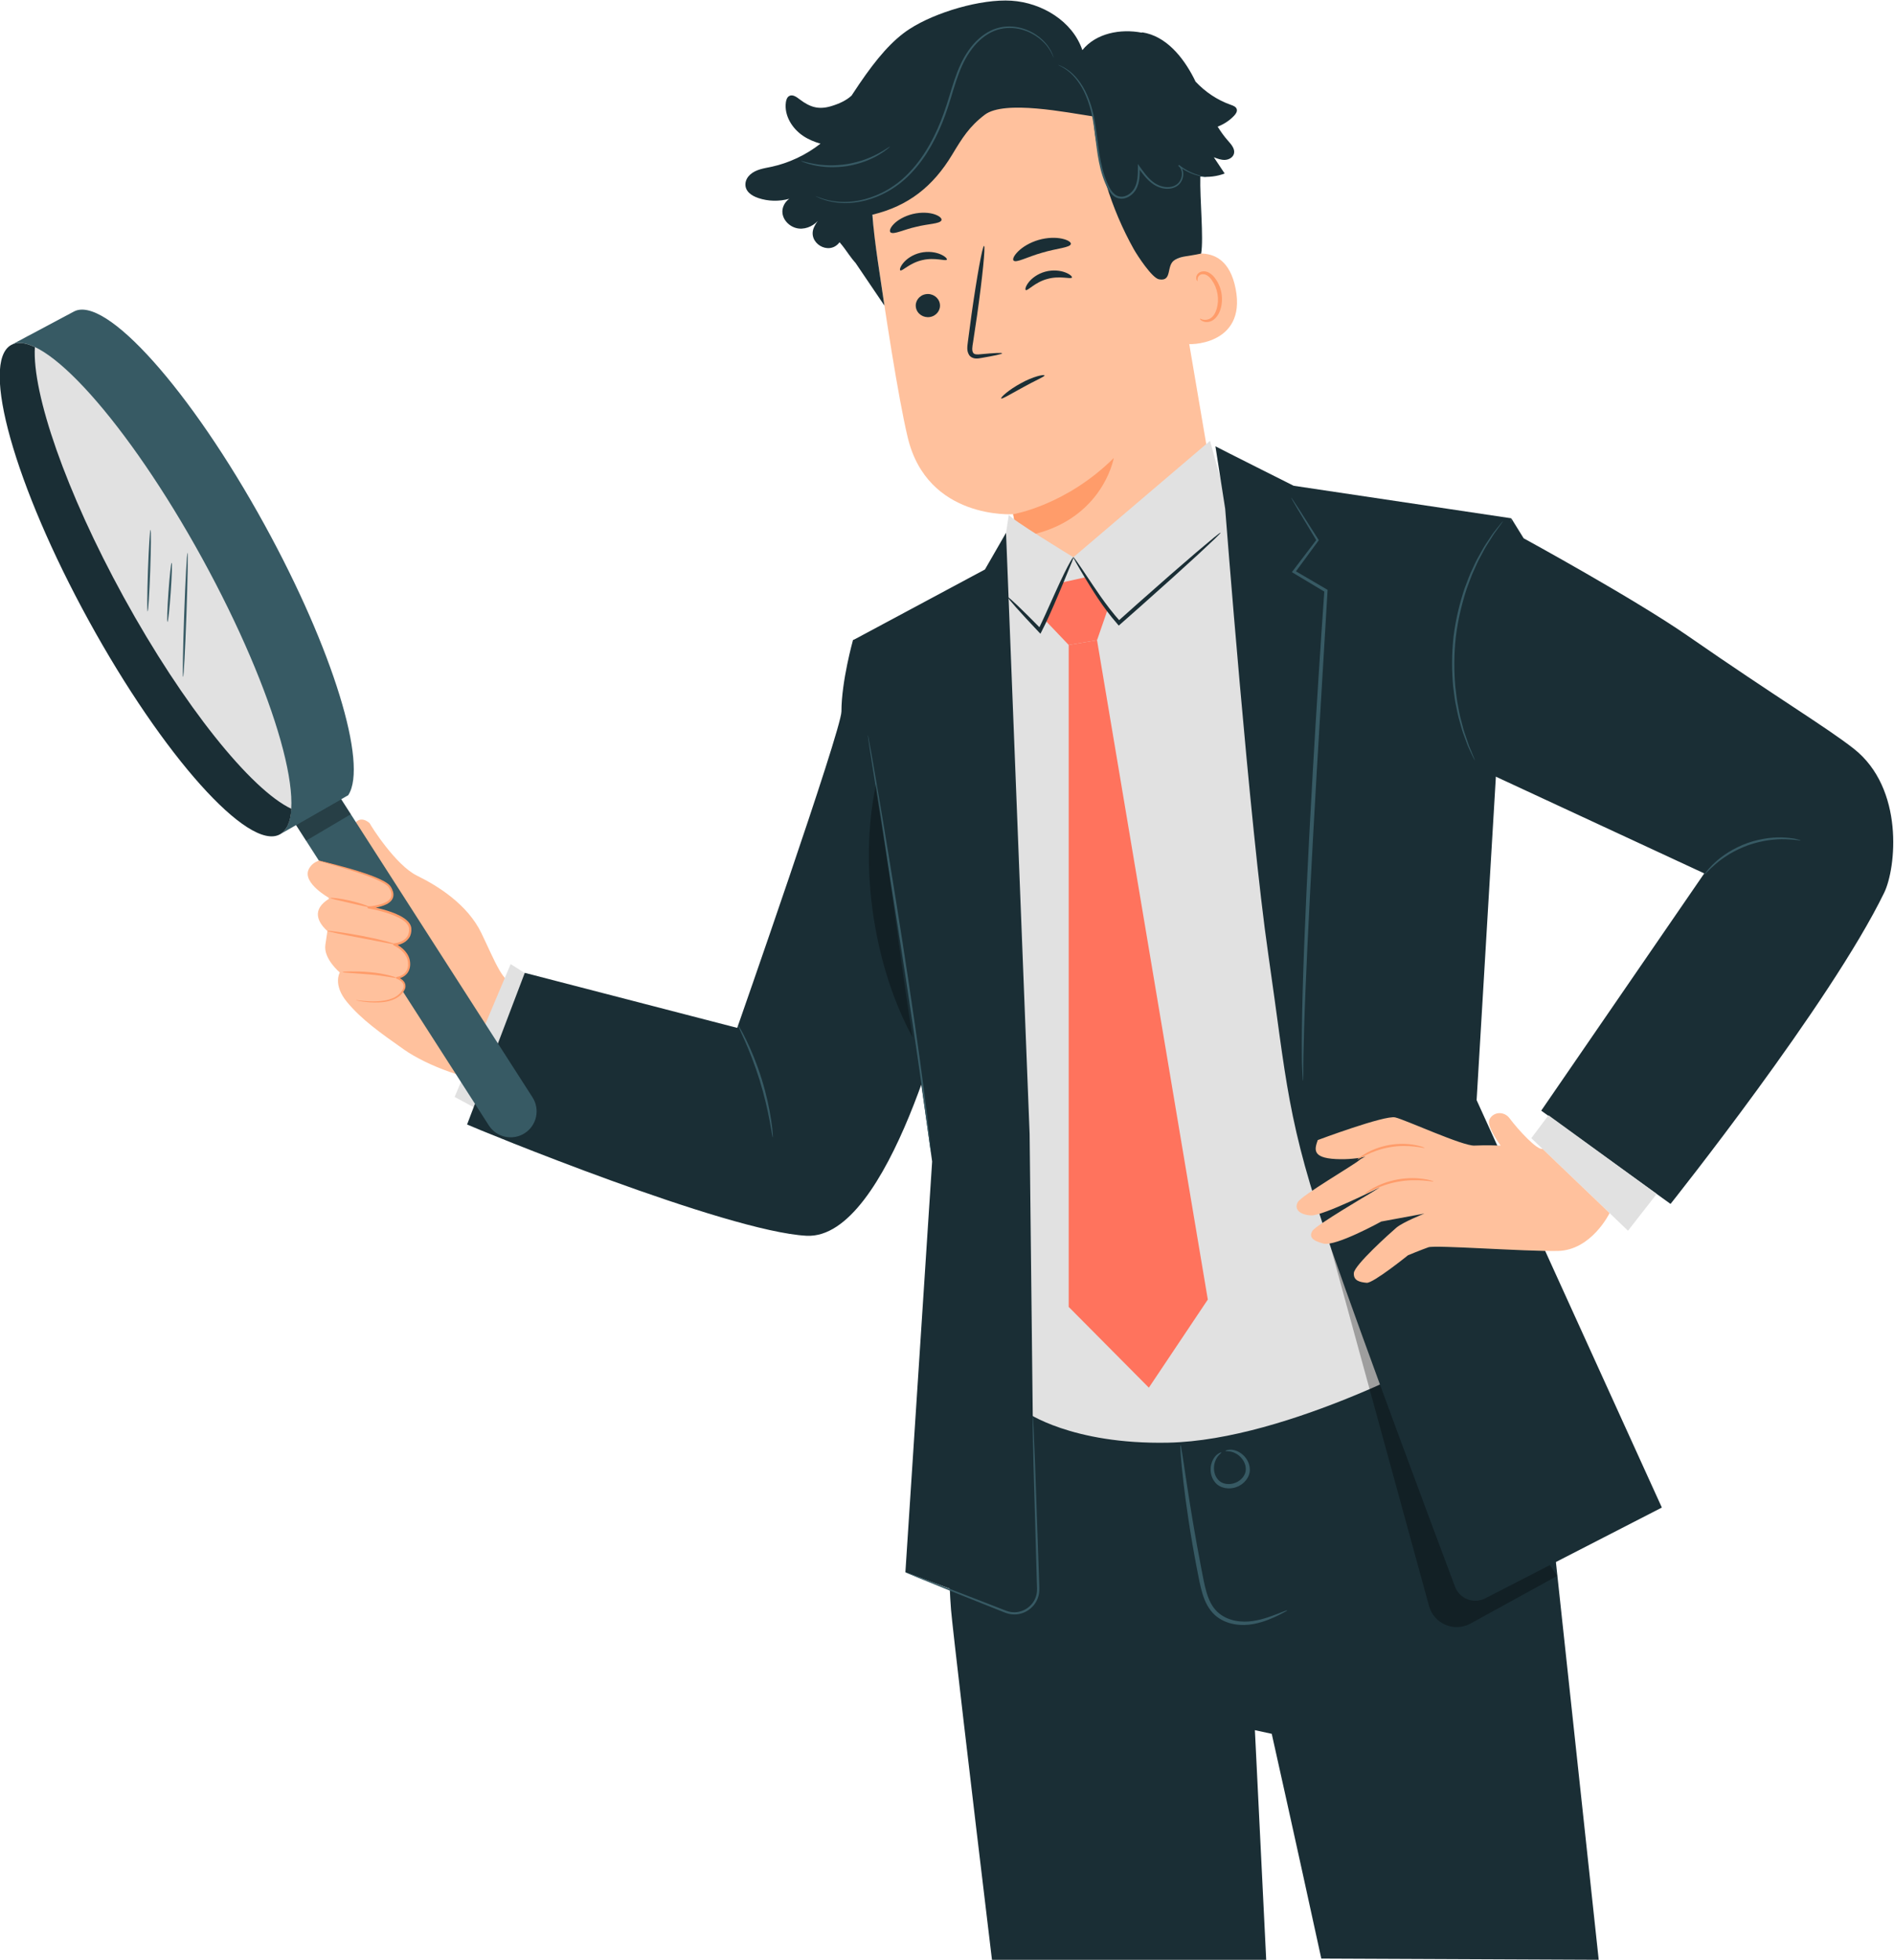 <?xml version="1.0" encoding="UTF-8" standalone="no"?>
<!-- Created with Inkscape (http://www.inkscape.org/) -->

<svg
   version="1.1"
   id="svg182"
   width="573.11"
   height="592.75"
   viewBox="0 0 573.11 592.75"
   sodipodi:docname="person-with-loop.svg"
   inkscape:version="1.2.2 (732a01da63, 2022-12-09)"
   xmlns:inkscape="http://www.inkscape.org/namespaces/inkscape"
   xmlns:sodipodi="http://sodipodi.sourceforge.net/DTD/sodipodi-0.dtd"
   xmlns="http://www.w3.org/2000/svg"
   xmlns:svg="http://www.w3.org/2000/svg">
  <defs
     id="defs186">
    <clipPath
       clipPathUnits="userSpaceOnUse"
       id="clipPath200">
      <path
         d="M 0,500 H 750 V 0 H 0 Z"
         id="path198" />
    </clipPath>
    <clipPath
       clipPathUnits="userSpaceOnUse"
       id="clipPath578">
      <path
         d="M 0,500 H 750 V 0 H 0 Z"
         id="path576" />
    </clipPath>
    <clipPath
       clipPathUnits="userSpaceOnUse"
       id="clipPath594">
      <path
         d="M 0,500 H 750 V 0 H 0 Z"
         id="path592" />
    </clipPath>
    <clipPath
       clipPathUnits="userSpaceOnUse"
       id="clipPath606">
      <path
         d="M 0,500 H 750 V 0 H 0 Z"
         id="path604" />
    </clipPath>
    <clipPath
       clipPathUnits="userSpaceOnUse"
       id="clipPath634">
      <path
         d="m 370.942,138.794 h 15.81 v -33.671 h -15.81 z"
         id="path632" />
    </clipPath>
    <clipPath
       clipPathUnits="userSpaceOnUse"
       id="clipPath666">
      <path
         d="m 347.443,92.027 h 29.55 V 73.536 h -29.55 z"
         id="path664" />
    </clipPath>
    <clipPath
       clipPathUnits="userSpaceOnUse"
       id="clipPath724">
      <path
         d="M 0,500 H 750 V 0 H 0 Z"
         id="path722" />
    </clipPath>
    <clipPath
       clipPathUnits="userSpaceOnUse"
       id="clipPath748">
      <path
         d="M 0,500 H 750 V 0 H 0 Z"
         id="path746" />
    </clipPath>
    <clipPath
       clipPathUnits="userSpaceOnUse"
       id="clipPath868">
      <path
         d="m 559.514,183.908 h 51.427 V 97.767 h -51.427 z"
         id="path866" />
    </clipPath>
    <clipPath
       clipPathUnits="userSpaceOnUse"
       id="clipPath900">
      <path
         d="m 454.661,288.983 h 9.927 v -57.379 h -9.927 z"
         id="path898" />
    </clipPath>
    <clipPath
       clipPathUnits="userSpaceOnUse"
       id="clipPath952">
      <path
         d="m 324.642,285.614 h 12.428 v -9.406 h -12.428 z"
         id="path950" />
    </clipPath>
    <clipPath
       clipPathUnits="userSpaceOnUse"
       id="clipPath1012">
      <path
         d="M 0,500 H 750 V 0 H 0 Z"
         id="path1010" />
    </clipPath>
    <clipPath
       clipPathUnits="userSpaceOnUse"
       id="clipPath1238">
      <path
         d="m 113.517,162.219 h 8.473 v -6.047 h -8.473 z"
         id="path1236" />
    </clipPath>
    <clipPath
       clipPathUnits="userSpaceOnUse"
       id="clipPath1270">
      <path
         d="m 110.169,167.783 h 8.206 v -5.531 h -8.206 z"
         id="path1268" />
    </clipPath>
  </defs>
  <sodipodi:namedview
     id="namedview184"
     pagecolor="#ffffff"
     bordercolor="#000000"
     borderopacity="0.25"
     inkscape:showpageshadow="2"
     inkscape:pageopacity="0.0"
     inkscape:pagecheckerboard="0"
     inkscape:deskcolor="#d1d1d1"
     showgrid="false"
     inkscape:zoom="0.86337736"
     inkscape:cx="141.30554"
     inkscape:cy="242.0726"
     inkscape:window-width="1920"
     inkscape:window-height="1017"
     inkscape:window-x="-8"
     inkscape:window-y="-8"
     inkscape:window-maximized="1"
     inkscape:current-layer="g190">
    <inkscape:page
       x="0"
       y="0"
       id="page188"
       width="573.11"
       height="592.75" />
  </sodipodi:namedview>
  <g
     id="g190"
     inkscape:groupmode="layer"
     inkscape:label="Page 1"
     transform="matrix(1.333,0,0,-1.333,-343.159,622.464)">
    <g
       id="g742">
      <g
         id="g744"
         clip-path="url(#clipPath748)">
        <g
           id="g750"
           transform="translate(341.347,280.18)">
          <path
             d="m 0,0 c 0.281,-0.628 5.919,-9.54 10.73,-11.897 4.81,-2.357 11.502,-6.553 14.632,-13.046 3.13,-6.492 5.006,-11.736 7.727,-11.422 2.722,0.315 0.322,-22.119 -4.845,-22.201 -5.167,-0.081 -15.063,3.407 -20.501,7.242 -5.438,3.834 -9.528,6.727 -12.853,10.707 -3.324,3.981 -1.667,6.743 -1.667,6.743 0,0 -3.747,3.123 -3.28,6.261 0.467,3.139 0.47,3.174 0.47,3.174 l -0.003,-0.035 c -2.06,1.845 -3.835,4.843 0.524,7.424 0,0 -6.307,3.46 -4.764,6.601 1.544,3.141 5.92,2.024 5.92,2.024 l 4.052,2.848 c 0,0 -1.439,1.63 0.03,4.768 C -2.358,2.328 0,0 0,0"
             style="fill:#ffc19d;fill-opacity:1;fill-rule:nonzero;stroke:none"
             id="path752" />
        </g>
        <g
           id="g754"
           transform="translate(378.011,245.252)">
          <path
             d="m 0,0 -4.656,2.958 -12.717,-30.138 5.533,-2.999 z"
             style="fill:#e1e1e1;fill-opacity:1;fill-rule:nonzero;stroke:none"
             id="path756" />
        </g>
        <g
           id="g758"
           transform="translate(361.876,234.251)">
          <path
             d="m 0,0 c -0.01,-0.029 -0.323,0.041 -0.863,0.248 -0.541,0.205 -1.296,0.582 -2.149,1.175 -1.716,1.168 -3.7,3.368 -5.039,6.244 -1.336,2.876 -1.914,5.692 -2.279,7.703 -0.352,2.022 -0.489,3.281 -0.423,3.293 0.076,0.014 0.342,-1.226 0.784,-3.22 0.455,-1.985 1.085,-4.75 2.39,-7.554 1.304,-2.8 3.175,-4.96 4.785,-6.169 C -1.189,0.486 0.04,0.093 0,0"
             style="fill:#ff9c6a;fill-opacity:1;fill-rule:nonzero;stroke:none"
             id="path760" />
        </g>
        <g
           id="g762"
           transform="translate(610.278,115.773)">
          <path
             d="M 0,0 -5.973,44.414 -133.377,34.173 c 0,0 -5.618,-21.751 -3.58,-48.249 0.258,-3.35 4.199,-37.124 9.289,-79.411 h 62.252 l -2.566,52.099 3.825,-0.83 c 0,0 5.444,-24.303 11.249,-50.996 l 62.973,-0.273 z"
             style="fill:#1a2e35;fill-opacity:1;fill-rule:nonzero;stroke:none"
             id="path764" />
        </g>
        <g
           id="g766"
           transform="translate(549.662,101.582)">
          <path
             d="m 0,0 c 0.026,-0.06 -0.659,-0.461 -1.95,-1.099 -1.295,-0.61 -3.198,-1.542 -5.785,-2.025 -1.291,-0.235 -2.76,-0.303 -4.304,-0.03 -1.533,0.272 -3.173,0.924 -4.501,2.16 -1.328,1.238 -2.183,2.972 -2.729,4.771 -0.55,1.815 -0.865,3.703 -1.251,5.62 -1.49,7.695 -2.499,14.721 -3.087,19.819 -0.295,2.55 -0.49,4.618 -0.597,6.05 -0.104,1.431 -0.125,2.227 -0.058,2.233 0.068,0.008 0.219,-0.772 0.441,-2.19 0.245,-1.622 0.549,-3.628 0.907,-6 0.765,-5.065 1.88,-12.052 3.365,-19.724 0.754,-3.792 1.268,-7.655 3.637,-9.918 2.367,-2.221 5.661,-2.453 8.066,-2.1 2.484,0.372 4.409,1.187 5.742,1.686 C -0.774,-0.22 -0.03,0.064 0,0"
             style="fill:#375a64;fill-opacity:1;fill-rule:nonzero;stroke:none"
             id="path768" />
        </g>
        <g
           id="g770"
           transform="translate(535.6,137.74)">
          <path
             d="M 0,0 C -0.015,0.043 0.303,0.244 0.96,0.285 1.61,0.333 2.599,0.136 3.574,-0.555 4.509,-1.242 5.502,-2.479 5.542,-4.164 5.619,-5.871 4.287,-7.55 2.55,-8.175 c -1.721,-0.672 -3.829,-0.284 -4.894,1.053 -1.078,1.296 -1.143,2.88 -0.89,4.013 0.28,1.162 0.895,1.961 1.416,2.352 0.523,0.401 0.894,0.459 0.911,0.417 0.128,-0.128 -1.315,-0.785 -1.64,-2.9 -0.143,-0.998 0.02,-2.323 0.887,-3.28 0.834,-0.98 2.436,-1.268 3.862,-0.729 1.429,0.533 2.445,1.802 2.429,3.09 0.023,1.29 -0.725,2.395 -1.488,3.053 C 1.506,0.274 -0.012,-0.18 0,0"
             style="fill:#375a64;fill-opacity:1;fill-rule:nonzero;stroke:none"
             id="path772" />
        </g>
        <g
           id="g774"
           transform="translate(535.313,342.323)">
          <path
             d="m 0,0 -13.528,79.551 c -2.721,19.898 -16.569,34.901 -36.385,31.63 l -1.814,-0.409 c -18.25,-4.118 -30.287,-21.556 -27.649,-40.079 2.454,-17.234 5.387,-36.244 7.548,-45.3 4.473,-18.745 23.935,-17.427 23.935,-17.427 0.043,0.008 2.222,-11.502 3.227,-17.068 l -2.075,-13.809 14.892,6.643 z"
             style="fill:#ffc19d;fill-opacity:1;fill-rule:nonzero;stroke:none"
             id="path776" />
        </g>
        <g
           id="g778"
           transform="translate(487.42,350.289)">
          <path
             d="m 0,0 c 0,0 12.005,1.978 22.843,12.759 0,0 -2.699,-15.462 -21.839,-18.002 z"
             style="fill:#ff9c6a;fill-opacity:1;fill-rule:nonzero;stroke:none"
             id="path780" />
        </g>
        <g
           id="g782"
           transform="translate(465.352,397.164)">
          <path
             d="M 0,0 C 0.269,-1.429 1.702,-2.379 3.199,-2.125 4.694,-1.87 5.69,-0.509 5.42,0.92 5.151,2.35 3.718,3.301 2.223,3.047 0.726,2.793 -0.27,1.429 0,0"
             style="fill:#1a2e35;fill-opacity:1;fill-rule:nonzero;stroke:none"
             id="path784" />
        </g>
        <g
           id="g786"
           transform="translate(461.807,405.615)">
          <path
             d="M 0,0 C 0.411,-0.274 2.105,1.69 4.997,2.334 7.874,3.019 10.33,2.011 10.563,2.435 10.682,2.626 10.2,3.182 9.125,3.646 8.066,4.11 6.369,4.412 4.571,3.997 2.774,3.581 1.41,2.578 0.693,1.703 -0.042,0.821 -0.2,0.12 0,0"
             style="fill:#1a2e35;fill-opacity:1;fill-rule:nonzero;stroke:none"
             id="path788" />
        </g>
        <g
           id="g790"
           transform="translate(490.291,401.151)">
          <path
             d="M 0,0 C 0.423,-0.259 2.043,1.769 4.904,2.523 7.754,3.318 10.246,2.406 10.464,2.84 10.574,3.035 10.075,3.572 8.98,3.993 7.903,4.417 6.196,4.652 4.415,4.17 2.636,3.685 1.311,2.629 0.627,1.729 -0.07,0.819 -0.202,0.112 0,0"
             style="fill:#1a2e35;fill-opacity:1;fill-rule:nonzero;stroke:none"
             id="path792" />
        </g>
        <g
           id="g794"
           transform="translate(484.921,386.8)">
          <path
             d="m 0,0 c -0.023,0.167 -1.889,0.073 -4.883,-0.212 -0.755,-0.09 -1.486,-0.102 -1.724,0.374 -0.294,0.494 -0.165,1.359 -10e-4,2.298 0.291,1.941 0.595,3.976 0.914,6.109 1.225,8.682 1.934,15.751 1.585,15.798 C -4.46,24.413 -5.737,17.415 -6.962,8.734 -7.246,6.597 -7.519,4.56 -7.776,2.612 -7.866,1.71 -8.131,0.651 -7.506,-0.37 c 0.323,-0.506 0.955,-0.784 1.457,-0.805 0.505,-0.037 0.922,0.048 1.292,0.109 C -1.794,-0.563 0.025,-0.167 0,0"
             style="fill:#1a2e35;fill-opacity:1;fill-rule:nonzero;stroke:none"
             id="path796" />
        </g>
        <g
           id="g798"
           transform="translate(487.504,407.852)">
          <path
             d="M 0,0 C 0.577,-0.633 3.165,0.847 6.536,1.784 9.89,2.789 12.868,2.916 13.019,3.759 13.077,4.157 12.337,4.671 10.992,4.96 9.658,5.252 7.719,5.253 5.702,4.673 3.688,4.088 2.048,3.055 1.074,2.096 0.09,1.135 -0.262,0.306 0,0"
             style="fill:#1a2e35;fill-opacity:1;fill-rule:nonzero;stroke:none"
             id="path800" />
        </g>
        <g
           id="g802"
           transform="translate(459.605,414.221)">
          <path
             d="m 0,0 c 0.74,-0.532 2.957,0.648 5.788,1.276 2.811,0.711 5.333,0.658 5.741,1.462 0.172,0.385 -0.344,0.965 -1.525,1.368 C 8.84,4.51 7.002,4.653 5.063,4.194 3.124,3.732 1.56,2.781 0.714,1.9 -0.146,1.013 -0.333,0.266 0,0"
             style="fill:#1a2e35;fill-opacity:1;fill-rule:nonzero;stroke:none"
             id="path804" />
        </g>
        <g
           id="g806"
           transform="translate(523.39,407.608)">
          <path
             d="M 0,0 C 0.289,0.211 12.055,6.734 14.544,-6.21 17.033,-19.154 3.524,-18.983 3.43,-18.616 3.336,-18.249 0,0 0,0"
             style="fill:#ffc19d;fill-opacity:1;fill-rule:nonzero;stroke:none"
             id="path808" />
        </g>
        <g
           id="g810"
           transform="translate(529.831,394.656)">
          <path
             d="M 0,0 C 0.048,0.052 0.256,-0.114 0.671,-0.215 1.075,-0.314 1.737,-0.309 2.363,0.074 3.633,0.838 4.368,3.231 3.982,5.577 3.788,6.761 3.325,7.835 2.73,8.683 2.152,9.554 1.413,10.098 0.701,10.088 -0.015,10.115 -0.423,9.609 -0.511,9.214 -0.615,8.819 -0.483,8.576 -0.548,8.541 c -0.03,-0.04 -0.319,0.164 -0.318,0.718 0.004,0.267 0.098,0.602 0.354,0.909 0.261,0.312 0.694,0.529 1.183,0.569 C 1.682,10.86 2.757,10.115 3.413,9.184 4.123,8.258 4.671,7.056 4.888,5.726 5.307,3.102 4.441,0.404 2.674,-0.497 1.809,-0.909 0.996,-0.781 0.546,-0.551 0.083,-0.308 -0.04,-0.032 0,0"
             style="fill:#ff9c6a;fill-opacity:1;fill-rule:nonzero;stroke:none"
             id="path812" />
        </g>
        <g
           id="g814"
           transform="translate(533.845,438.229)">
          <path
             d="M 0,0 C 1.404,0.542 2.693,1.379 3.727,2.473 4.116,2.884 4.494,3.433 4.328,3.974 4.16,4.52 3.538,4.757 2.999,4.945 -0.058,6.01 -2.808,7.864 -5.024,10.22 c -0.131,0.266 -0.256,0.536 -0.391,0.799 -2.472,4.822 -6.348,9.563 -11.705,10.375 l -0.103,-0.072 c -4.851,0.935 -10.402,-0.117 -13.489,-3.958 -2.227,6.57 -9.181,10.764 -16.105,11.212 -6.923,0.447 -17.287,-2.637 -23.11,-6.408 -3.973,-2.573 -7.509,-6.732 -11.438,-12.507 l 10e-4,0.004 c -10e-4,-0.002 -0.003,-0.004 -0.003,-0.007 -0.522,-0.767 -1.051,-1.558 -1.588,-2.383 -0.046,-0.069 -0.083,-0.143 -0.128,-0.212 -1.234,-1.148 -2.886,-1.884 -4.636,-2.411 -2.818,-0.85 -4.778,-0.271 -7.123,1.508 -0.714,0.541 -1.61,1.223 -2.4,0.802 -0.498,-0.267 -0.697,-0.876 -0.775,-1.435 -0.414,-2.981 1.409,-5.942 3.906,-7.621 1.209,-0.815 2.555,-1.368 3.957,-1.767 -3.3,-2.57 -7.169,-4.412 -11.262,-5.276 -1.645,-0.347 -3.375,-0.563 -4.687,-1.726 -0.602,-0.534 -1.034,-1.268 -1.092,-2.071 -0.127,-1.764 1.425,-2.762 2.906,-3.263 2.26,-0.765 4.744,-0.809 7.042,-0.176 -1.017,-0.703 -1.684,-1.975 -1.547,-3.227 0.2,-1.834 1.884,-3.324 3.718,-3.52 1.835,-0.195 3.687,0.782 4.766,2.277 -0.53,-0.573 -0.963,-1.227 -1.295,-1.931 -1.674,-3.549 3.339,-6.617 5.731,-3.508 0.015,0.019 0.029,0.037 0.043,0.056 0.784,-0.888 1.425,-1.818 2.089,-2.741 l 0.004,-0.024 0.138,-0.172 c 0.416,-0.575 0.843,-1.146 1.332,-1.699 l -0.005,0.043 6.625,-9.784 c -0.756,5.384 -2.353,14.769 -2.721,20.626 8.156,1.953 13.767,6.428 18.097,13.611 2.284,3.79 3.874,6.377 7.393,9.06 4.49,3.423 18.822,0.477 24.595,-0.369 0.914,-10.529 4.064,-20.86 9.218,-30.087 0.791,-1.415 4.164,-6.598 5.759,-6.883 3.135,-0.56 1.51,3.24 3.605,4.419 1.621,0.912 2.528,0.7 5.951,1.428 0.601,3.478 -0.319,12.482 -0.184,17.467 1.865,-0.191 3.77,0.028 5.521,0.697 -0.819,1.229 -1.637,2.459 -2.457,3.688 0.817,-0.319 1.663,-0.643 2.538,-0.602 0.875,0.041 1.792,0.548 2.025,1.393 0.3,1.092 -0.595,2.109 -1.347,2.957 C 1.461,-2.201 0.694,-1.126 0,0"
             style="fill:#1a2e35;fill-opacity:1;fill-rule:nonzero;stroke:none"
             id="path816" />
        </g>
        <g
           id="g818"
           transform="translate(497.597,452.26)">
          <path
             d="m 0,0 c -0.029,-0.057 0.89,-0.347 2.237,-1.368 1.335,-1.018 2.981,-2.921 4.129,-5.723 0.579,-1.39 1.081,-2.975 1.42,-4.719 0.346,-1.742 0.569,-3.636 0.818,-5.631 0.255,-1.992 0.519,-4.099 1.065,-6.238 0.274,-1.067 0.617,-2.14 1.064,-3.192 0.448,-1.033 0.959,-2.149 1.954,-2.918 0.796,-0.63 1.946,-0.755 2.847,-0.379 0.914,0.351 1.658,1.019 2.141,1.826 0.942,1.658 0.895,3.521 0.889,5.169 l -0.388,-0.125 c 0.927,-1.303 1.868,-2.584 3.075,-3.519 1.191,-0.945 2.683,-1.434 4.074,-1.29 0.693,0.071 1.358,0.313 1.886,0.721 0.54,0.407 0.877,0.986 1.073,1.565 0.18,0.587 0.214,1.199 0.075,1.757 -0.141,0.555 -0.464,1.046 -0.894,1.355 l -0.166,-0.219 c 1.783,-1.379 3.499,-1.974 4.661,-2.261 0.587,-0.144 1.046,-0.208 1.356,-0.245 0.311,-0.03 0.472,-0.037 0.473,-0.024 0.002,0.014 -0.157,0.045 -0.462,0.099 -0.305,0.061 -0.755,0.149 -1.329,0.313 -1.138,0.328 -2.808,0.955 -4.529,2.333 l -0.166,-0.218 c 0.769,-0.552 1.036,-1.73 0.673,-2.789 -0.185,-0.525 -0.497,-1.042 -0.975,-1.39 -0.472,-0.357 -1.079,-0.575 -1.713,-0.633 -1.28,-0.119 -2.671,0.341 -3.79,1.242 -1.141,0.896 -2.054,2.145 -2.973,3.451 l -0.391,0.554 0.002,-0.68 c 0.006,-1.646 0.019,-3.441 -0.843,-4.938 -0.432,-0.723 -1.115,-1.328 -1.916,-1.633 -0.799,-0.322 -1.727,-0.219 -2.42,0.319 -0.868,0.664 -1.374,1.716 -1.812,2.733 -0.437,1.027 -0.776,2.077 -1.048,3.126 -0.543,2.102 -0.815,4.193 -1.08,6.181 -0.261,1.991 -0.498,3.892 -0.865,5.654 C 7.793,-9.971 7.267,-8.37 6.659,-6.965 5.456,-4.135 3.734,-2.219 2.343,-1.228 0.939,-0.232 0,0 0,0"
             style="fill:#375a64;fill-opacity:1;fill-rule:nonzero;stroke:none"
             id="path820" />
        </g>
        <g
           id="g822"
           transform="translate(442.595,422.446)">
          <path
             d="m 0,0 c -0.003,-0.007 0.057,-0.041 0.177,-0.1 0.146,-0.068 0.323,-0.151 0.54,-0.253 0.237,-0.115 0.535,-0.245 0.902,-0.359 0.364,-0.123 0.781,-0.279 1.27,-0.382 1.922,-0.494 4.904,-0.776 8.39,0.117 3.454,0.876 7.406,2.928 10.608,6.443 3.255,3.456 5.796,8.109 7.619,13.226 0.932,2.561 1.597,5.129 2.413,7.541 0.807,2.411 1.774,4.684 3.111,6.587 1.315,1.91 2.973,3.454 4.812,4.374 0.913,0.477 1.878,0.731 2.813,0.89 0.945,0.133 1.866,0.115 2.733,0.006 1.74,-0.23 3.231,-0.876 4.411,-1.609 1.185,-0.742 2.049,-1.599 2.677,-2.357 1.199,-1.573 1.464,-2.681 1.528,-2.649 0.008,0.003 -0.01,0.068 -0.053,0.195 -0.055,0.153 -0.122,0.337 -0.203,0.563 -0.191,0.489 -0.553,1.181 -1.134,1.999 -0.616,0.788 -1.48,1.683 -2.679,2.462 -1.193,0.77 -2.713,1.455 -4.502,1.713 -0.893,0.122 -1.845,0.15 -2.825,0.022 -0.971,-0.154 -1.985,-0.415 -2.932,-0.901 -1.914,-0.937 -3.632,-2.523 -4.987,-4.469 -1.378,-1.944 -2.37,-4.257 -3.188,-6.685 -0.828,-2.429 -1.495,-4.993 -2.42,-7.53 C 27.272,13.766 24.771,9.167 21.584,5.75 18.445,2.273 14.593,0.238 11.198,-0.668 7.778,-1.586 4.841,-1.359 2.93,-0.923 1.003,-0.477 0.024,0.061 0,0"
             style="fill:#375a64;fill-opacity:1;fill-rule:nonzero;stroke:none"
             id="path824" />
        </g>
        <g
           id="g826"
           transform="translate(439.254,430.433)">
          <path
             d="m 0,0 c -0.011,-0.03 0.264,-0.15 0.771,-0.341 0.504,-0.202 1.261,-0.423 2.21,-0.631 0.948,-0.215 2.101,-0.364 3.387,-0.426 1.286,-0.039 2.706,0.022 4.177,0.251 1.467,0.246 2.835,0.634 4.045,1.075 1.201,0.464 2.248,0.968 3.081,1.47 0.835,0.496 1.484,0.945 1.899,1.294 0.421,0.342 0.644,0.541 0.624,0.566 C 20.143,3.326 19.202,2.585 17.515,1.677 16.675,1.217 15.633,0.752 14.447,0.319 13.253,-0.093 11.911,-0.461 10.473,-0.702 9.032,-0.925 7.643,-0.998 6.38,-0.983 5.119,-0.944 3.982,-0.831 3.041,-0.659 1.154,-0.328 0.027,0.08 0,0"
             style="fill:#375a64;fill-opacity:1;fill-rule:nonzero;stroke:none"
             id="path828" />
        </g>
        <g
           id="g830"
           transform="translate(494.54,381.772)">
          <path
             d="m 0,0 c 0.059,-0.258 -2.2,-1.191 -4.868,-2.684 -2.688,-1.448 -4.792,-2.753 -4.968,-2.531 -0.185,0.226 1.714,1.962 4.471,3.446 C -2.631,-0.237 -0.067,0.307 0,0"
             style="fill:#1a2e35;fill-opacity:1;fill-rule:nonzero;stroke:none"
             id="path832" />
        </g>
        <g
           id="g834"
           transform="translate(465.231,327.1)">
          <path
             d="m 0,0 -14.175,-5.403 c 0,0 -2.616,-9.312 -2.616,-16.167 0,-4.238 -23.657,-71.796 -23.657,-71.796 l -48.222,12.489 -13.099,-34.41 c 2.686,-1.222 58.856,-24.287 77.036,-25.246 18.996,-1.001 32.378,55.026 32.378,55.026 z"
             style="fill:#1a2e35;fill-opacity:1;fill-rule:nonzero;stroke:none"
             id="path836" />
        </g>
        <g
           id="g838"
           transform="translate(432.861,208.9)">
          <path
             d="m 0,0 c -0.082,-0.009 -0.29,1.482 -0.741,3.868 -0.449,2.385 -1.183,5.66 -2.279,9.195 -1.103,3.534 -2.355,6.647 -3.339,8.867 -0.982,2.22 -1.655,3.567 -1.583,3.605 0.032,0.017 0.235,-0.301 0.576,-0.892 0.345,-0.589 0.805,-1.462 1.341,-2.558 1.074,-2.191 2.391,-5.307 3.502,-8.868 C -1.419,9.656 -0.736,6.343 -0.378,3.93 -0.198,2.723 -0.082,1.742 -0.032,1.062 0.023,0.382 0.036,0.004 0,0"
             style="fill:#375a64;fill-opacity:1;fill-rule:nonzero;stroke:none"
             id="path840" />
        </g>
        <g
           id="g842"
           transform="translate(550.711,263.543)">
          <path
             d="m 0,0 c -0.583,4.691 1.027,39.276 0.93,39.858 -0.097,0.583 -15.385,48.444 -15.385,48.444 l -4.14,15.097 -31.02,-26.417 c 0,0 -14.898,9.043 -14.65,9.685 l -1.433,-9.264 -2.571,-1.437 2.434,-39.727 5.452,-153.194 c 0,0 10.258,-7.412 32.284,-6.97 27.464,0.552 63.849,20.936 63.849,20.936 0,0 -35.167,98.298 -35.75,102.989"
             style="fill:#e1e1e1;fill-opacity:1;fill-rule:nonzero;stroke:none"
             id="path844" />
        </g>
        <g
           id="g846"
           transform="translate(494.686,326.228)">
          <path
             d="m 0,0 5.346,-5.605 6.43,1.073 2.383,6.895 L 9.036,9.729 3.985,8.605 Z"
             style="fill:#ff735d;fill-opacity:1;fill-rule:nonzero;stroke:none"
             id="path848" />
        </g>
        <g
           id="g850"
           transform="translate(534.507,346.101)">
          <path
             d="m 0,0 c 0.042,-0.046 -0.432,-0.546 -1.324,-1.408 -1.047,-0.982 -2.326,-2.181 -3.832,-3.591 -3.262,-3.004 -7.81,-7.106 -12.869,-11.594 -1.654,-1.461 -3.255,-2.874 -4.756,-4.199 l -0.328,-0.29 -0.281,0.321 c -3.501,3.996 -5.803,7.943 -7.501,10.687 -0.833,1.385 -1.479,2.499 -1.913,3.269 -0.434,0.771 -0.651,1.201 -0.607,1.229 0.09,0.059 1.2,-1.514 2.986,-4.202 1.818,-2.655 4.224,-6.537 7.676,-10.397 l -0.608,0.032 c 1.495,1.333 3.088,2.754 4.735,4.222 5.06,4.489 9.674,8.516 13.044,11.397 1.58,1.327 2.923,2.455 4.022,3.377 C -0.593,-0.364 -0.041,0.046 0,0"
             style="fill:#1a2e35;fill-opacity:1;fill-rule:nonzero;stroke:none"
             id="path852" />
        </g>
        <g
           id="g854"
           transform="translate(486.241,331.435)">
          <path
             d="M 0,0 C 0.074,0.072 0.908,-0.656 2.254,-1.942 3.599,-3.228 5.456,-5.071 7.575,-7.229 L 6.878,-7.333 c 0.539,1.087 1.091,2.279 1.653,3.517 1.629,3.606 3.079,6.899 4.232,9.235 1.143,2.343 1.984,3.728 2.092,3.672 C 14.967,9.033 14.333,7.557 13.342,5.157 12.341,2.761 10.987,-0.563 9.35,-4.189 8.784,-5.433 8.217,-6.63 7.649,-7.726 L 7.368,-8.268 6.952,-7.83 C 4.871,-5.634 3.096,-3.712 1.86,-2.322 0.624,-0.931 -0.074,-0.072 0,0"
             style="fill:#1a2e35;fill-opacity:1;fill-rule:nonzero;stroke:none"
             id="path856" />
        </g>
        <g
           id="g858"
           transform="translate(500.032,320.624)">
          <path
             d="m 0,0 v -150.202 l 18.194,-18.321 13.383,19.99 L 6.43,1.073 Z"
             style="fill:#ff735d;fill-opacity:1;fill-rule:nonzero;stroke:none"
             id="path860" />
        </g>
        <g
           id="g862">
          <g
             id="g864" />
          <g
             id="g876">
            <g
               clip-path="url(#clipPath868)"
               opacity="0.3"
               id="g874">
              <g
                 transform="translate(559.514,183.908)"
                 id="g872">
                <path
                   d="m 0,0 22.308,-81.342 c 1.114,-4.064 5.734,-6.019 9.427,-3.989 l 19.692,10.823"
                   style="fill:#000000;fill-opacity:1;fill-rule:nonzero;stroke:none"
                   id="path870" />
              </g>
            </g>
          </g>
        </g>
        <g
           id="g878"
           transform="translate(592.628,217.343)">
          <path
             d="m 0,0 7.865,132.021 -49.398,7.379 c 0,0 -16.404,8.224 -17.758,8.954 l 2.212,-14.158 c 0,0 5.572,-72.175 9.783,-101.107 4.212,-28.933 4.117,-37.612 14.182,-66.524 8.164,-23.453 22.924,-62.905 28.207,-76.967 1.035,-2.756 4.24,-3.992 6.859,-2.646 l 40.096,20.601 z"
             style="fill:#1a2e35;fill-opacity:1;fill-rule:nonzero;stroke:none"
             id="path880" />
        </g>
        <g
           id="g882"
           transform="translate(553.212,221.668)">
          <path
             d="m 0,0 c -0.031,-0.001 -0.071,0.488 -0.119,1.421 -0.035,0.932 -0.131,2.311 -0.136,4.085 -0.039,3.549 0,8.684 0.186,15.023 0.35,12.68 1.169,30.182 2.284,49.498 0.89,15.487 1.826,29.789 2.637,41.256 l 0.177,-0.336 c -2.608,1.564 -5.017,3.009 -7.247,4.346 l -0.303,0.182 0.211,0.279 c 2.049,2.696 3.846,5.061 5.413,7.123 l -0.012,-0.275 c -1.82,3.033 -3.269,5.446 -4.31,7.18 -0.456,0.786 -0.822,1.417 -1.109,1.911 -0.245,0.437 -0.362,0.667 -0.343,0.68 0.019,0.011 0.174,-0.197 0.456,-0.61 0.315,-0.477 0.716,-1.086 1.216,-1.844 1.089,-1.706 2.603,-4.078 4.506,-7.059 l 0.088,-0.139 -0.1,-0.137 c -1.535,-2.087 -3.293,-4.479 -5.299,-7.208 l -0.092,0.461 c 2.244,-1.313 4.669,-2.731 7.294,-4.266 l 0.191,-0.112 -0.013,-0.224 C 4.888,99.725 4.036,85.438 3.113,69.975 1.997,50.663 1.079,33.173 0.567,20.507 0.3,14.175 0.164,9.049 0.095,5.506 0.046,3.734 0.086,2.36 0.062,1.426 0.052,0.493 0.031,0.002 0,0"
             style="fill:#375a64;fill-opacity:1;fill-rule:nonzero;stroke:none"
             id="path884" />
        </g>
        <g
           id="g886"
           transform="translate(484.85,102.113)">
          <path
             d="M 0,0 C 3.8,-1.387 7.76,1.623 7.442,5.654 L 6.308,107.569 0.955,243.953 -3.832,235.636 -33.794,219.584 c 0,0 2.11,-14.582 6.212,-38.643 3.935,-23.079 11.762,-79.639 11.762,-79.639 L -21.891,8.101 Z"
             style="fill:#1a2e35;fill-opacity:1;fill-rule:nonzero;stroke:none"
             id="path888" />
        </g>
        <g
           id="g890"
           transform="translate(454.441,300.152)">
          <path
             d="m 0,0 c 0.009,0.001 0.031,-0.08 0.067,-0.239 0.038,-0.191 0.086,-0.424 0.144,-0.711 0.124,-0.669 0.293,-1.584 0.506,-2.742 0.422,-2.43 1.019,-5.87 1.754,-10.102 1.452,-8.535 3.398,-20.336 5.431,-33.389 2.027,-13.058 3.74,-24.897 4.844,-33.486 0.559,-4.293 0.967,-7.773 1.227,-10.18 0.118,-1.172 0.211,-2.098 0.279,-2.774 0.024,-0.292 0.044,-0.53 0.06,-0.723 0.01,-0.163 0.011,-0.248 0.002,-0.249 -0.009,-0.001 -0.027,0.082 -0.055,0.243 -0.03,0.192 -0.066,0.427 -0.111,0.717 -0.092,0.673 -0.217,1.595 -0.376,2.761 -0.335,2.443 -0.808,5.901 -1.391,10.156 -1.197,8.572 -2.967,20.4 -4.993,33.456 -2.059,13.026 -3.923,24.819 -5.28,33.408 C 1.441,-9.611 0.9,-6.161 0.517,-3.725 0.344,-2.561 0.208,-1.64 0.108,-0.967 0.07,-0.677 0.039,-0.441 0.014,-0.248 -0.004,-0.086 -0.009,-0.001 0,0"
             style="fill:#375a64;fill-opacity:1;fill-rule:nonzero;stroke:none"
             id="path892" />
        </g>
        <g
           id="g894">
          <g
             id="g896" />
          <g
             id="g908">
            <g
               clip-path="url(#clipPath900)"
               opacity="0.3"
               id="g906">
              <g
                 transform="translate(456.294,288.983)"
                 id="g904">
                <path
                   d="M 0,0 C -4.087,-19.159 -0.2,-41.862 8.294,-57.379 5.533,-40.116 2.761,-17.263 0,0"
                   style="fill:#000000;fill-opacity:1;fill-rule:nonzero;stroke:none"
                   id="path902" />
              </g>
            </g>
          </g>
        </g>
        <g
           id="g910"
           transform="translate(491.87,145.655)">
          <path
             d="m 0,0 c 0.018,0.001 0.044,-0.259 0.076,-0.753 0.03,-0.545 0.069,-1.265 0.118,-2.164 0.081,-1.936 0.194,-4.642 0.334,-7.961 0.233,-6.772 0.553,-16.036 0.906,-26.269 0.02,-0.642 0.04,-1.279 0.059,-1.913 0.004,-0.651 -0.037,-1.325 -0.249,-1.947 -0.364,-1.263 -1.219,-2.333 -2.261,-3.041 -1.052,-0.705 -2.316,-1.047 -3.534,-0.949 -0.609,0.028 -1.196,0.197 -1.751,0.397 -0.529,0.21 -1.052,0.418 -1.569,0.623 -4.12,1.644 -7.835,3.125 -10.976,4.378 -3.079,1.249 -5.588,2.266 -7.383,2.994 -0.831,0.349 -1.495,0.627 -1.998,0.839 -0.455,0.197 -0.69,0.308 -0.684,0.325 0.007,0.017 0.255,-0.062 0.722,-0.228 0.512,-0.188 1.188,-0.437 2.034,-0.747 1.81,-0.691 4.34,-1.656 7.444,-2.84 3.152,-1.223 6.881,-2.67 11.017,-4.275 1.053,-0.378 2.07,-0.931 3.178,-0.97 1.109,-0.085 2.257,0.231 3.215,0.876 0.947,0.649 1.723,1.623 2.05,2.769 0.38,1.125 0.17,2.402 0.165,3.692 -0.294,10.236 -0.559,19.501 -0.753,26.275 -0.071,3.321 -0.128,6.028 -0.169,7.966 -0.008,0.9 -0.015,1.621 -0.02,2.166 C -0.027,-0.261 -0.018,-0.001 0,0"
             style="fill:#375a64;fill-opacity:1;fill-rule:nonzero;stroke:none"
             id="path912" />
        </g>
        <g
           id="g914"
           transform="translate(592.721,292.719)">
          <path
             d="M 0,0 51.581,-23.933 14.573,-77.765 43.925,-98.927 c 0,0 36.279,45.494 48.495,70.605 2.714,5.578 4.627,23.654 -6.939,32.716 C 79.257,9.271 68.13,15.901 47.866,29.95 35.651,38.419 10.585,52.102 10.585,52.102 l -2.812,4.543 z"
             style="fill:#1a2e35;fill-opacity:1;fill-rule:nonzero;stroke:none"
             id="path916" />
        </g>
        <g
           id="g918"
           transform="translate(592.211,294.448)">
          <path
             d="m 0,0 c -0.016,-0.008 -0.113,0.169 -0.284,0.513 -0.19,0.399 -0.43,0.901 -0.724,1.518 -0.156,0.338 -0.327,0.706 -0.512,1.104 -0.173,0.409 -0.328,0.867 -0.511,1.353 -0.347,0.978 -0.809,2.073 -1.125,3.344 -0.177,0.631 -0.362,1.291 -0.555,1.977 -0.187,0.69 -0.302,1.425 -0.464,2.178 -0.353,1.501 -0.521,3.138 -0.742,4.855 -0.309,3.447 -0.346,7.27 0.098,11.245 0.494,3.971 1.42,7.681 2.524,10.961 0.615,1.619 1.16,3.172 1.853,4.55 0.333,0.694 0.616,1.382 0.959,2.009 0.347,0.623 0.681,1.221 1,1.794 0.604,1.163 1.308,2.12 1.873,2.99 0.291,0.43 0.548,0.839 0.812,1.197 0.272,0.344 0.524,0.662 0.755,0.954 0.43,0.531 0.78,0.964 1.057,1.307 0.246,0.295 0.382,0.444 0.396,0.433 C 6.424,54.271 6.315,54.099 6.096,53.784 5.84,53.426 5.517,52.975 5.12,52.421 4.901,52.122 4.663,51.797 4.405,51.445 4.154,51.08 3.911,50.665 3.632,50.23 3.094,49.35 2.416,48.387 1.838,47.221 1.53,46.647 1.209,46.048 0.875,45.425 0.545,44.799 0.273,44.111 -0.049,43.42 -0.719,42.046 -1.244,40.5 -1.841,38.893 -2.91,35.634 -3.812,31.958 -4.302,28.026 -4.741,24.089 -4.719,20.306 -4.44,16.888 -4.233,15.186 -4.083,13.56 -3.751,12.069 -3.599,11.321 -3.495,10.589 -3.32,9.903 -3.14,9.219 -2.967,8.562 -2.802,7.932 -2.511,6.664 -2.076,5.57 -1.758,4.588 -1.588,4.1 -1.448,3.64 -1.289,3.227 -1.121,2.824 -0.965,2.452 -0.821,2.111 -0.564,1.48 -0.355,0.966 -0.189,0.558 -0.049,0.2 0.016,0.008 0,0"
             style="fill:#375a64;fill-opacity:1;fill-rule:nonzero;stroke:none"
             id="path920" />
        </g>
        <g
           id="g922"
           transform="translate(666.172,276.295)">
          <path
             d="m 0,0 c -0.019,-0.098 -1.355,0.195 -3.537,0.247 -1.09,0.035 -2.389,-0.042 -3.814,-0.234 -1.422,-0.22 -2.967,-0.573 -4.536,-1.119 -1.562,-0.566 -2.984,-1.267 -4.226,-1.992 -1.228,-0.751 -2.284,-1.511 -3.107,-2.225 -1.661,-1.417 -2.513,-2.487 -2.589,-2.423 -0.028,0.023 0.168,0.301 0.55,0.789 0.187,0.247 0.426,0.541 0.736,0.854 0.305,0.316 0.636,0.697 1.059,1.056 0.807,0.762 1.861,1.569 3.101,2.358 1.255,0.765 2.704,1.496 4.302,2.074 1.604,0.559 3.19,0.905 4.645,1.104 1.46,0.17 2.787,0.208 3.894,0.126 0.555,-0.012 1.051,-0.099 1.488,-0.151 0.437,-0.048 0.808,-0.125 1.11,-0.199 C -0.32,0.128 0.008,0.035 0,0"
             style="fill:#375a64;fill-opacity:1;fill-rule:nonzero;stroke:none"
             id="path924" />
        </g>
        <g
           id="g926"
           transform="translate(605.047,208.712)">
          <path
             d="m 0,0 21.942,-21.004 6.516,8.347 L 3.895,5.194 Z"
             style="fill:#e1e1e1;fill-opacity:1;fill-rule:nonzero;stroke:none"
             id="path928" />
        </g>
        <g
           id="g930"
           transform="translate(556.563,208.279)">
          <path
             d="m 0,0 c 0,0 15.207,5.699 17.587,5.143 2.38,-0.556 15.339,-6.533 17.984,-6.394 2.644,0.139 5.95,-0.002 5.95,-0.002 0,0 -2.909,3.894 -2.645,5.562 0.059,0.371 0.255,0.7 0.524,0.989 1.158,1.239 3.123,1.015 4.143,-0.351 2.07,-2.771 6.327,-7.328 7.465,-6.929 l 15.241,-14.589 c 0,0 -4.1,-8.449 -11.769,-8.588 -7.67,-0.139 -27.769,1.39 -29.356,0.834 -1.587,-0.556 -4.628,-1.807 -4.628,-1.807 0,0 -7.934,-6.395 -9.388,-6.255 -1.455,0.138 -3.042,0.416 -2.91,2.224 0.133,1.807 8.199,9.035 9.653,10.286 1.455,1.251 6.348,3.197 6.348,3.197 l -9.786,-1.807 c 0,0 -10.314,-5.699 -13.091,-5.004 -2.777,0.695 -3.305,1.668 -2.512,2.919 0.793,1.251 13.091,8.479 13.091,8.479 l 2.208,1.372 c 0,0 -12.928,-6.515 -15.634,-6.376 -2.706,0.139 -3.896,1.529 -2.971,3.058 0.926,1.529 12.827,8.479 13.885,9.452 1.057,0.973 3.975,1.529 3.975,1.529 0,0 -3.711,-1.529 -9.265,-1.251 C -1.455,-4.031 -0.661,-1.946 0,0"
             style="fill:#ffc19d;fill-opacity:1;fill-rule:nonzero;stroke:none"
             id="path932" />
        </g>
        <g
           id="g934"
           transform="translate(582.84,198.898)">
          <path
             d="m 0,0 c -0.018,-0.176 -3.634,0.758 -8.041,-0.066 -4.419,-0.766 -7.481,-2.903 -7.559,-2.744 -0.033,0.047 0.675,0.641 1.983,1.354 1.304,0.715 3.238,1.494 5.484,1.903 2.246,0.401 4.331,0.345 5.801,0.13 C -0.856,0.365 0.015,0.056 0,0"
             style="fill:#ff9c6a;fill-opacity:1;fill-rule:nonzero;stroke:none"
             id="path936" />
        </g>
        <g
           id="g938"
           transform="translate(580.817,206.505)">
          <path
             d="m 0,0 c -0.022,-0.176 -3.541,0.933 -7.878,0.152 -4.349,-0.718 -7.293,-2.942 -7.372,-2.784 -0.035,0.045 0.638,0.658 1.908,1.389 1.265,0.732 3.163,1.523 5.376,1.908 2.213,0.378 4.265,0.27 5.702,0.004 C -0.822,0.406 0.018,0.054 0,0"
             style="fill:#ff9c6a;fill-opacity:1;fill-rule:nonzero;stroke:none"
             id="path940" />
        </g>
        <g
           id="g942"
           transform="translate(376.537,209.835)">
          <path
             d="m 0,0 v 0 c -2.739,-1.758 -6.384,-0.964 -8.143,1.775 l -51.131,79.633 c -1.759,2.738 -0.964,6.384 1.775,8.142 2.738,1.759 6.384,0.964 8.142,-1.774 L 1.775,8.143 C 3.533,5.404 2.739,1.758 0,0"
             style="fill:#375a64;fill-opacity:1;fill-rule:nonzero;stroke:none"
             id="path944" />
        </g>
        <g
           id="g946">
          <g
             id="g948" />
          <g
             id="g960">
            <g
               clip-path="url(#clipPath952)"
               opacity="0.3"
               id="g958">
              <g
                 transform="translate(334.883,285.614)"
                 id="g956">
                <path
                   d="m 0,0 -10.241,-5.864 2.274,-3.542 10.154,6 z"
                   style="fill:#000000;fill-opacity:1;fill-rule:nonzero;stroke:none"
                   id="path954" />
              </g>
            </g>
          </g>
        </g>
        <g
           id="g962"
           transform="translate(306.847,342.162)">
          <path
             d="m 0,0 c 16.84,-30.666 24.692,-58.551 17.582,-62.455 -7.11,-3.904 -26.489,17.65 -43.329,48.316 -16.84,30.666 -24.728,58.691 -17.618,62.595 C -36.255,52.361 -16.84,30.666 0,0"
             style="fill:#e1e1e1;fill-opacity:1;fill-rule:nonzero;stroke:none"
             id="path964" />
        </g>
        <g
           id="g966"
           transform="translate(317.541,347.801)">
          <path
             d="m 0,0 c -16.84,30.666 -36.255,52.361 -43.365,48.456 l -14.192,-7.56 c 7.109,3.905 26.524,-17.79 43.365,-48.456 16.84,-30.666 24.728,-58.691 17.618,-62.595 l 12.475,7.143 3.044,1.743 0.053,0.031 -0.019,0.034 C 23.413,-54.257 15.527,-28.276 0,0"
             style="fill:#375a64;fill-opacity:1;fill-rule:nonzero;stroke:none"
             id="path968" />
        </g>
        <g
           id="g970"
           transform="translate(285.505,331.489)">
          <path
             d="m 0,0 c -13.15,23.946 -20.801,46.224 -20.155,56.722 -2.171,1.023 -4,1.237 -5.366,0.486 -7.11,-3.904 0.778,-31.929 17.618,-62.595 16.84,-30.666 36.255,-52.36 43.365,-48.456 1.558,0.856 2.423,2.854 2.604,5.8 C 28.946,-43.743 13.603,-24.771 0,0"
             style="fill:#1a2e35;fill-opacity:1;fill-rule:nonzero;stroke:none"
             id="path972" />
        </g>
        <g
           id="g974"
           transform="translate(298.996,313.367)">
          <path
             d="M 0,0 C -0.144,0.005 -0.036,6.315 0.24,14.093 0.516,21.873 0.857,28.173 1,28.168 1.144,28.163 1.037,21.854 0.76,14.074 0.484,6.297 0.144,-0.005 0,0"
             style="fill:#375a64;fill-opacity:1;fill-rule:nonzero;stroke:none"
             id="path976" />
        </g>
        <g
           id="g978"
           transform="translate(290.948,328.238)">
          <path
             d="m 0,0 c -0.072,0.003 -0.1,1.041 -0.088,2.717 0.013,1.676 0.066,3.991 0.156,6.546 0.091,2.556 0.202,4.869 0.309,6.542 0.106,1.673 0.208,2.706 0.28,2.704 0.072,-0.003 0.1,-1.041 0.088,-2.717 C 0.733,14.115 0.68,11.801 0.589,9.245 0.498,6.689 0.387,4.377 0.28,2.704 0.174,1.031 0.072,-0.003 0,0"
             style="fill:#375a64;fill-opacity:1;fill-rule:nonzero;stroke:none"
             id="path980" />
        </g>
        <g
           id="g982"
           transform="translate(295.453,325.836)">
          <path
             d="m 0,0 c -0.143,0.01 -0.047,3.028 0.215,6.739 0.263,3.712 0.592,6.713 0.736,6.703 C 1.094,13.431 0.997,10.415 0.735,6.702 0.473,2.991 0.143,-0.01 0,0"
             style="fill:#375a64;fill-opacity:1;fill-rule:nonzero;stroke:none"
             id="path984" />
        </g>
        <g
           id="g986"
           transform="translate(329.792,271.729)">
          <path
             d="m 0,0 c 0.073,-0.253 14.601,-3.488 16.162,-6.086 1.609,-2.679 -0.54,-3.7 -2.401,-4.185 -1.884,-0.491 -2.413,-0.387 -2.413,-0.387 0,0 9.175,-1.453 9.409,-4.796 0.234,-3.343 -3.606,-3.611 -3.606,-3.611 0,0 3.294,-1.393 3.369,-4.337 0.075,-2.945 -2.751,-3.243 -2.751,-3.243 0,0 3.448,-1.163 0.579,-3.856 -2.869,-2.693 -9.941,-1.191 -9.941,-1.191"
             style="fill:#ffc19d;fill-opacity:1;fill-rule:nonzero;stroke:none"
             id="path988" />
        </g>
        <g
           id="g990"
           transform="translate(338.199,240.037)">
          <path
             d="m 0,0 c 0.005,0.023 0.381,-0.037 1.091,-0.117 0.71,-0.078 1.756,-0.186 3.089,-0.171 1.315,0.031 2.999,0.104 4.636,0.925 0.788,0.41 1.557,1.114 1.958,2.001 0.184,0.449 0.113,0.943 -0.191,1.334 C 10.277,4.358 9.789,4.656 9.293,4.842 9.18,4.884 9.122,5.01 9.165,5.123 9.193,5.199 9.259,5.25 9.334,5.262 l 0.005,0.001 c 0.707,0.115 1.469,0.46 1.943,1.059 0.491,0.592 0.661,1.426 0.566,2.247 -0.148,1.67 -1.585,3.069 -3.202,3.825 -0.128,0.06 -0.183,0.212 -0.123,0.339 0.039,0.084 0.118,0.136 0.203,0.146 1.219,0.135 2.604,0.702 3.141,1.887 0.24,0.563 0.32,1.322 0.126,1.891 -0.21,0.597 -0.733,1.087 -1.303,1.485 -1.166,0.789 -2.518,1.289 -3.838,1.702 -1.326,0.407 -2.661,0.716 -3.95,0.941 l 0.088,0.497 c 0.78,-0.012 1.75,0.234 2.577,0.453 0.83,0.243 1.661,0.578 2.156,1.176 0.515,0.594 0.408,1.439 0.072,2.136 -0.184,0.368 -0.353,0.666 -0.65,0.904 -0.291,0.242 -0.614,0.453 -0.946,0.642 -1.339,0.748 -2.724,1.265 -4.003,1.732 -1.285,0.463 -2.491,0.846 -3.588,1.188 -4.397,1.341 -7.069,2.024 -7.015,2.179 0,0 0.658,-0.177 1.884,-0.479 C -5.299,30.906 -3.516,30.46 -1.3,29.822 -0.193,29.5 1.024,29.136 2.324,28.688 3.621,28.233 5.016,27.734 6.414,26.972 6.762,26.779 7.107,26.56 7.435,26.291 7.779,26.026 8.029,25.612 8.209,25.243 8.377,24.845 8.549,24.425 8.55,23.948 8.563,23.479 8.4,22.985 8.095,22.613 7.473,21.866 6.571,21.528 5.703,21.262 5.261,21.135 4.82,21.028 4.362,20.935 3.889,20.852 3.477,20.748 2.893,20.786 c -0.139,0.01 -0.245,0.13 -0.236,0.269 0.01,0.14 0.13,0.245 0.269,0.236 l 0.026,-0.003 0.029,-0.005 c 1.325,-0.225 2.666,-0.533 4.023,-0.945 1.349,-0.422 2.729,-0.922 3.984,-1.768 0.611,-0.431 1.216,-0.969 1.496,-1.74 0.156,-0.39 0.128,-0.794 0.123,-1.162 -0.017,-0.19 -0.057,-0.379 -0.086,-0.567 -0.049,-0.185 -0.12,-0.365 -0.182,-0.546 -0.319,-0.707 -0.911,-1.239 -1.546,-1.58 -0.648,-0.336 -1.323,-0.525 -2.031,-0.6 l 0.08,0.484 c 0.905,-0.424 1.682,-0.994 2.324,-1.705 0.626,-0.714 1.08,-1.603 1.155,-2.536 C 12.422,7.707 12.227,6.737 11.635,6.032 11.049,5.325 10.222,4.96 9.385,4.831 L 9.432,5.253 C 10.012,5.027 10.529,4.71 10.913,4.225 11.3,3.74 11.382,3.025 11.144,2.496 10.66,1.464 9.84,0.768 8.979,0.325 7.222,-0.516 5.515,-0.54 4.18,-0.538 2.829,-0.516 1.78,-0.367 1.073,-0.247 0.364,-0.125 -0.005,-0.022 0,0"
             style="fill:#ff9c6a;fill-opacity:1;fill-rule:nonzero;stroke:none"
             id="path992" />
        </g>
        <g
           id="g994"
           transform="translate(347.2,252.696)">
          <path
             d="m 0,0 c -0.019,-0.072 -0.886,0.088 -2.283,0.359 -1.593,0.307 -3.429,0.66 -5.457,1.05 -2.133,0.403 -4.066,0.769 -5.461,1.06 -1.395,0.29 -2.252,0.505 -2.24,0.576 0.013,0.071 0.892,-0.016 2.303,-0.213 1.412,-0.198 3.356,-0.508 5.495,-0.911 C -5.505,1.517 -3.581,1.084 -2.201,0.718 -0.82,0.354 0.017,0.067 0,0"
             style="fill:#ff9c6a;fill-opacity:1;fill-rule:nonzero;stroke:none"
             id="path996" />
        </g>
        <g
           id="g998"
           transform="translate(332.433,263.2)">
          <path
             d="M 0,0 C 0.019,0.138 2.042,-0.039 4.476,-0.602 6.912,-1.159 8.809,-1.883 8.766,-2.016 8.722,-2.157 6.773,-1.661 4.359,-1.109 1.949,-0.552 -0.022,-0.146 0,0"
             style="fill:#ff9c6a;fill-opacity:1;fill-rule:nonzero;stroke:none"
             id="path1000" />
        </g>
        <g
           id="g1002"
           transform="translate(335.202,246.407)">
          <path
             d="m 0,0 c 0.001,0.071 0.693,0.125 1.813,0.14 1.12,0.014 2.669,-0.015 4.376,-0.17 3.429,-0.282 6.101,-1.173 6.052,-1.308 -0.04,-0.139 -2.716,0.511 -6.1,0.789 C 2.763,-0.256 -0.004,-0.163 0,0"
             style="fill:#ff9c6a;fill-opacity:1;fill-rule:nonzero;stroke:none"
             id="path1004" />
        </g>
      </g>
    </g>
  </g>
</svg>

